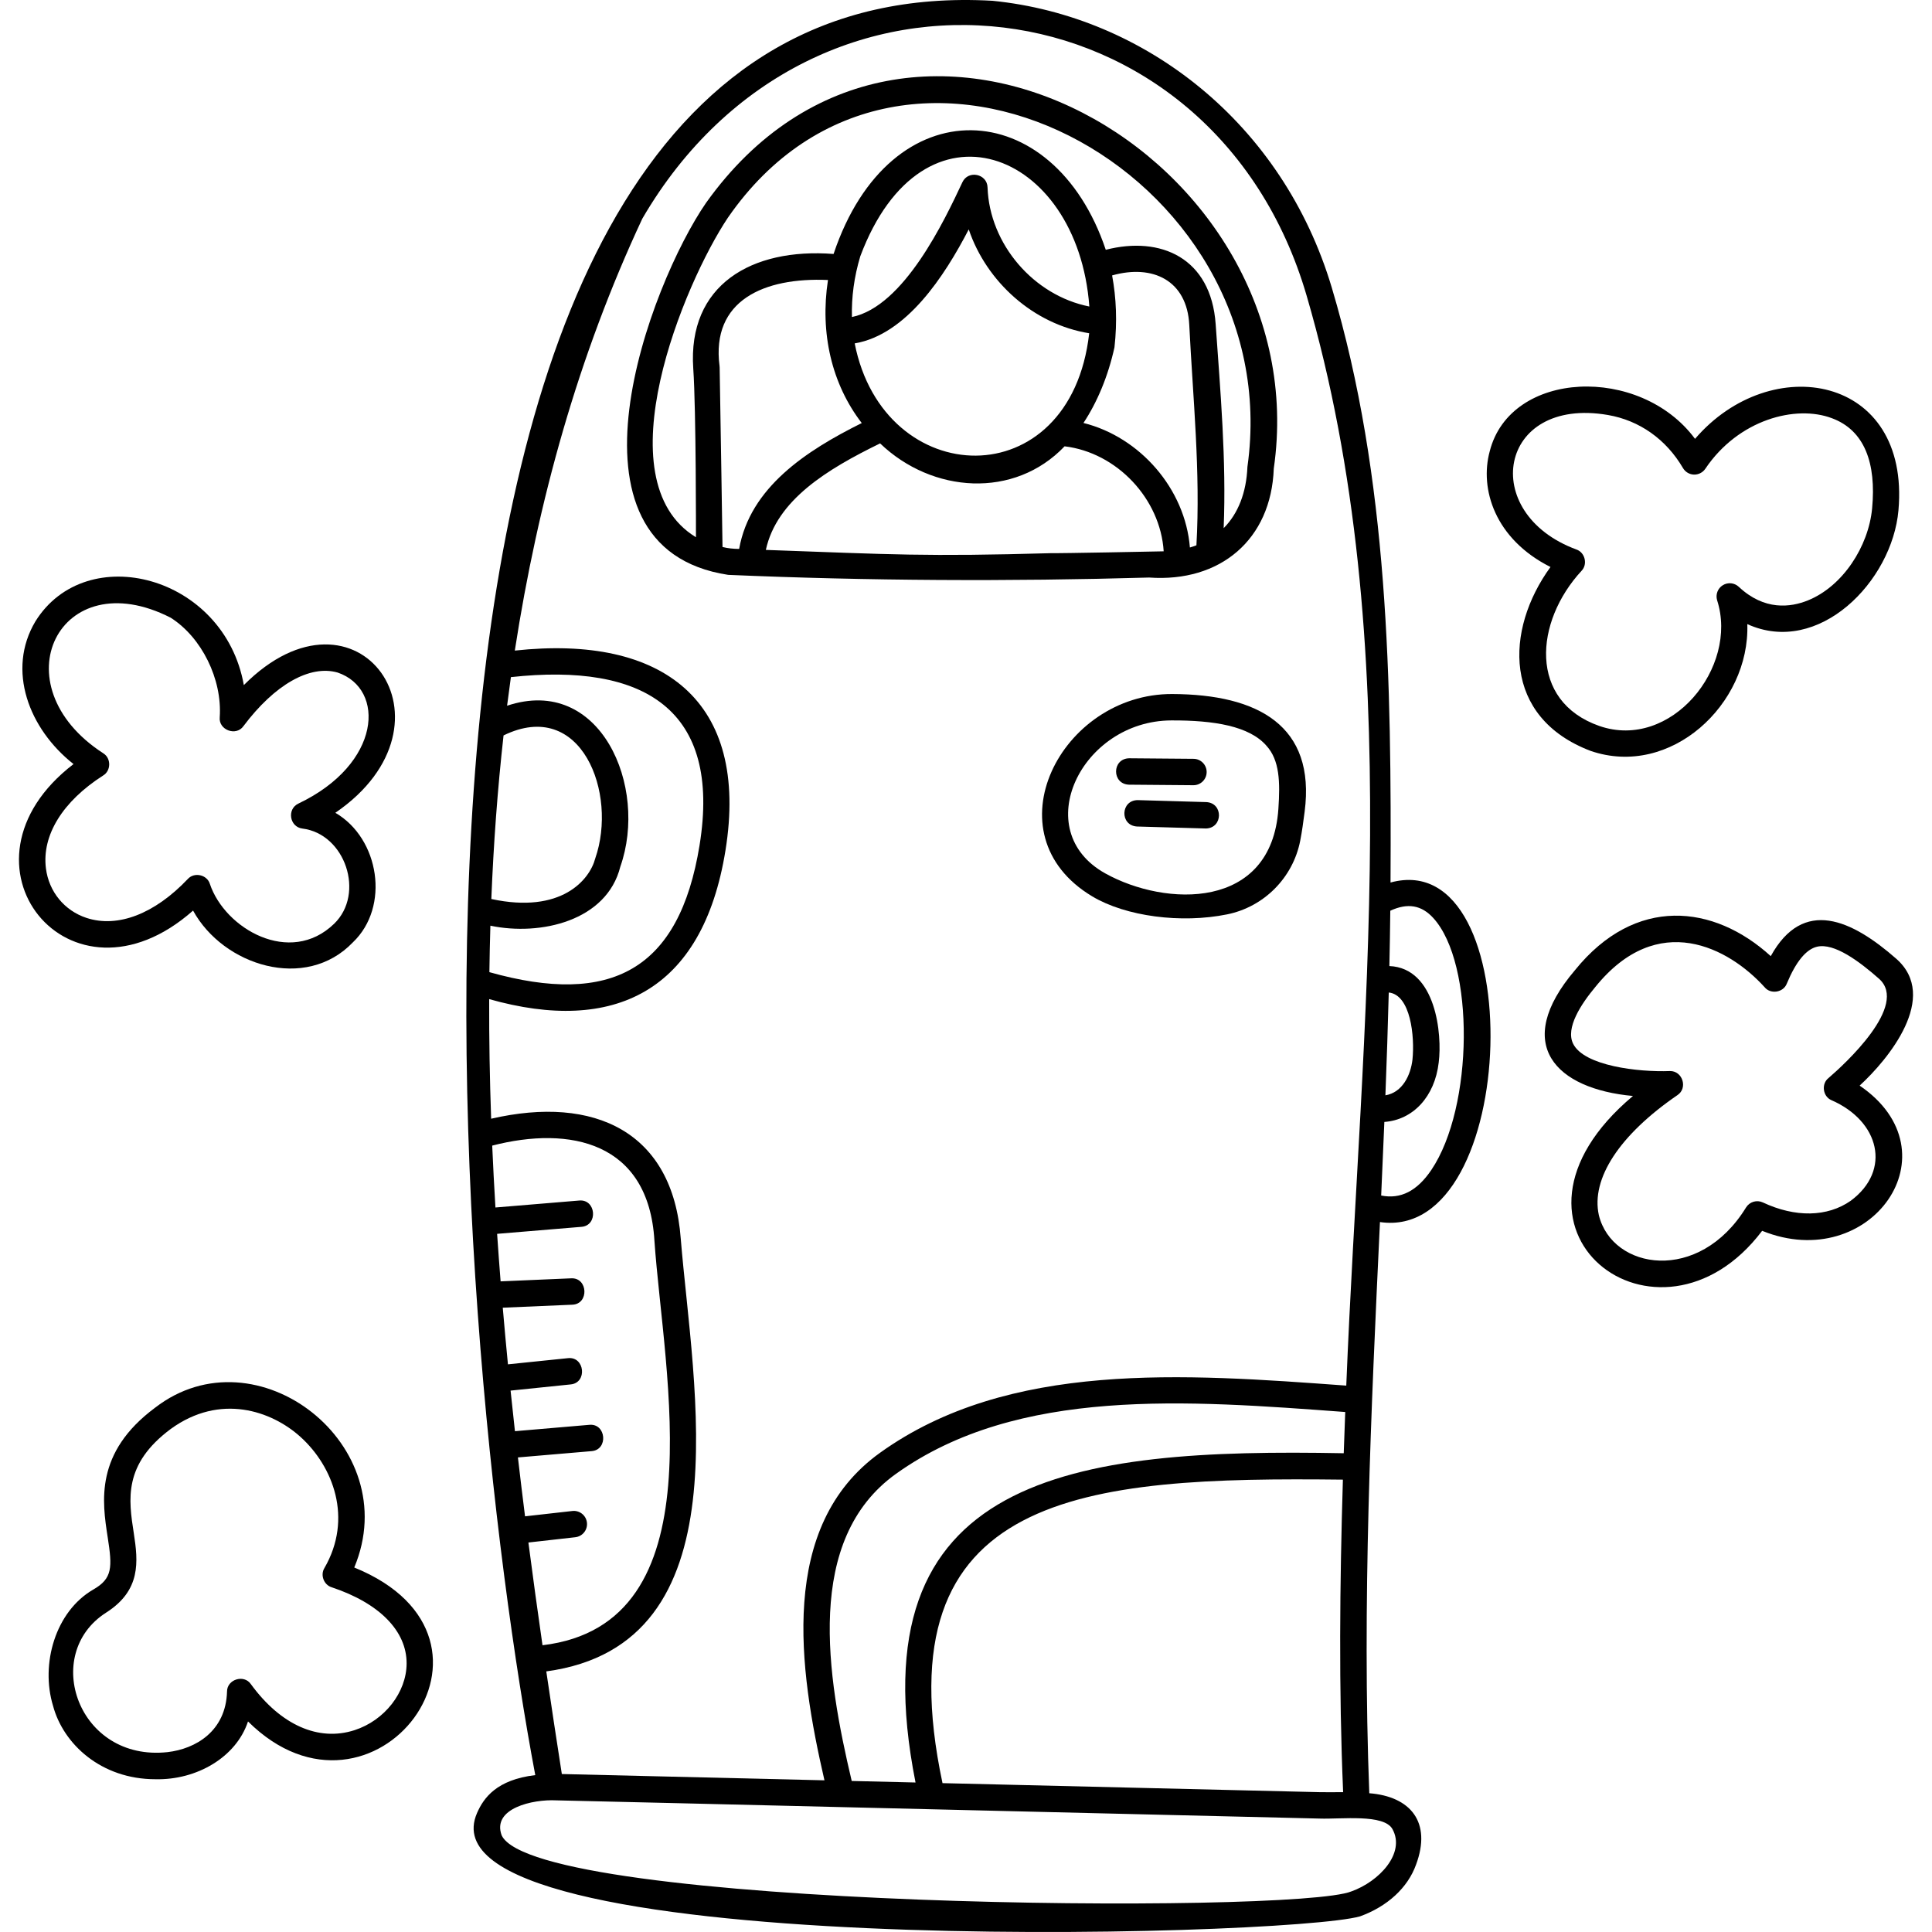 <svg id="Capa_1" enable-background="new 0 0 512 512" height="512" viewBox="0 0 512 512" width="512" xmlns="http://www.w3.org/2000/svg"><g><g><path d="m310.639 183.923c-29.477-.106-48.733 37.132-21.176 53.63 8.875 5.314 23.581 7.236 35.752 4.761 9.755-1.984 17.411-9.686 19.343-19.451.503-2.54.85-5.163 1.186-7.764 2.942-22.756-12.285-31.094-35.105-31.176zm24.978 13.701c3.506 3.844 3.651 9.597 3.167 16.739-1.828 26.964-29.915 25.952-45.849 17.112-20.478-11.361-6.401-40.449 17.459-40.557 11.347-.05 20.695 1.495 25.223 6.706z"/><path d="m299.229 200.952c-4.588.112-4.626 6.844-.028 6.997 0 0 17.046.142 17.046.142 1.928.017 3.512-1.536 3.528-3.469.016-1.932-1.537-3.511-3.469-3.528-.032.001-17.049-.142-17.077-.142z"/><path d="m301.533 212.04c-4.596-.006-4.825 6.736-.201 6.994.106-.002 18.157.529 18.247.525 4.54-.105 4.651-6.756.099-6.995 0-.001-18.145-.524-18.145-.524z"/><path d="m192.971 152.344c36.995 1.592 74.519 1.774 111.57.709 18.808 1.338 32.343-10.023 33.022-28.871 11.913-82.426-96.838-145.538-150.444-70.436-14.828 21.447-41.371 91.415 5.852 98.598zm-1.498-7.385s-.538-35.687-.759-47.582c-.003-.136-.013-.272-.03-.407-2.25-17.351 11.769-23.512 28.74-22.767-2.166 14.085.995 27.575 8.95 37.911-14.765 7.339-29.603 17.086-32.492 33.357-1.476-.006-2.996-.154-4.409-.512zm36.507-77.031c16.52-44.096 57.63-28.325 60.706 13.302-14.729-2.909-26.461-16.503-26.977-31.57-.102-3.62-5.137-4.661-6.663-1.367-4.714 10.037-15.446 32.871-29.273 35.721-.14-5.21.57-10.632 2.207-16.086zm89.083 76.583c-.565.208-1.133.414-1.728.582-1.247-15.521-13.2-29.255-28.208-33.003 3.598-5.436 6.51-12.287 8.218-20.043.759-6.774.472-13.164-.624-19.056 10.811-3.048 19.861 1.359 20.446 13.105.967 19.43 3.006 38.955 1.896 58.415zm-90.56-53.504c13.719-2.354 23.764-17.776 30.223-30.211 4.728 13.944 17.189 25.151 31.92 27.521-4.918 43.697-54.449 41.893-62.143 2.69zm52.299 55.582c-33.793.954-41.983.355-75.846-.858 2.89-13.257 16.259-21.379 30.279-28.227 13.845 13.27 35.592 14.734 48.893.773 13.861 1.659 25.392 13.91 26.26 27.827-1.158.037-28.361.565-29.586.485zm-85.931-88.86c46.574-67.462 148.743-12.541 137.709 65.994-.279 6.824-2.466 12.4-6.298 16.242.736-18.03-.86-36.099-2.119-54.058-1.232-17.575-14.575-23.452-29.124-19.709-13.829-41.232-57.159-43.622-72.133 1.105-21.734-1.675-38.717 8.214-37.185 30.385.77 11.146.712 44.683.712 44.683-24.93-15.147-3.107-67.359 8.438-84.642z"/><path d="m368.504 233.875c.259-53.214-.468-107.078-15.572-157.663-12.996-43.526-49.543-71.968-89.907-76.005-179.211-10.172-142.458 357.494-121.171 470.214-10.22 1.214-13.675 6.02-15.431 10.04-17.15 39.267 214.286 32.972 233.986 27.398 7.258-2.616 12.671-7.606 14.849-13.69 4.231-11.324-1.514-18.101-12.381-18.944-1.924-49.879.464-101.371 2.828-151.369 37.248 5.438 39.86-100.094 2.799-89.981zm-12.567 240.907c.002.054.018.104.022.157-1.984-.003-4.193.051-6.054.007l-100.131-2.396c-16.426-77.366 37.7-81.211 106.108-80.431-.84 27.673-1.101 55.431.055 82.663zm-130.225-2.807c-6.567-27.78-12.616-63.995 11.76-81.414 32.297-23.079 77.341-19.445 119.029-16.363-.14 3.639-.274 7.28-.397 10.925-71.677-1.355-129.68 5.535-113.48 87.257zm142.323-208.951c5.796.596 6.913 11.654 6.287 17.757-.477 4.135-2.636 8.73-7.175 9.49.35-9.067.654-18.153.888-27.247zm-197.81-205.087c45.253-77.692 151.353-64.168 176.051 20.437 26.96 92.357 14.367 192.883 10.499 288.828-42.986-3.137-89.49-6.663-123.582 17.816-27.031 19.409-21.512 57.282-14.704 86.784l-69.598-1.665c-1.398-8.985-2.778-18.056-4.119-27.201 52.784-7.128 38.852-75.125 35.632-114.69-2.079-28.238-22.792-38.11-50.246-31.772-.374-10.572-.555-21.143-.52-31.697 32.937 9.314 56.565-1.835 62.621-39.411 6.386-39.626-16.481-57.215-55.827-52.955 6.121-39.625 16.807-78.148 33.793-114.474zm-14.68 345.577c-.216-1.919-1.941-3.304-3.868-3.085l-12.537 1.413c-.654-5.187-1.282-10.391-1.887-15.608l19.494-1.666c4.527-.318 3.924-7.431-.595-6.971l-19.688 1.683c-.398-3.58-.786-7.165-1.157-10.756l15.888-1.635c4.521-.397 3.795-7.494-.716-6.96l-15.87 1.633c-.488-4.995-.945-9.999-1.372-15.009l18.389-.792c4.547-.125 4.217-7.262-.301-6.99l-18.661.803c-.332-4.194-.64-8.392-.923-12.593l22.306-1.853c4.53-.309 3.939-7.418-.58-6.972l-22.172 1.842c-.33-5.464-.617-10.931-.854-16.4 20.581-5.306 41.432-1.018 42.988 25.184 2.438 35.472 17.162 101.669-29.661 107.224-1.295-9.013-2.548-18.09-3.736-27.224l12.433-1.401c1.916-.216 3.297-1.947 3.08-3.867zm-20.151-224.068c35.265-3.868 55.854 8.507 49.994 44.567-5.378 33.097-23.449 42.696-55.695 33.619.052-4.109.141-8.215.264-12.316 13.321 2.798 30.848-1.29 34.434-15.633 7.483-21.198-5.267-50.914-30.008-42.659.32-2.529.657-5.055 1.011-7.578zm-1.948 15.45c20.632-10.085 30.302 15.355 24.3 32.596-1.485 5.687-9.001 14.751-27.539 10.756.586-14.533 1.638-29 3.239-43.352zm235.576 289.847c3.519 6.408-3.598 13.917-10.897 16.5-14.938 6.142-215.977 4.589-225.178-14.85-2.643-7.184 8.266-9.599 14.46-9.28.869-.023 201.295 4.819 202.334 4.827 5.64.2 17.028-1.299 19.281 2.803zm10.296-174.692c-3.769 5.581-8.136 7.81-13.292 6.776.292-6.487.574-12.988.841-19.5 7.585-.536 13.36-6.678 14.405-15.744.957-7.36-.688-25.064-13.071-25.566.105-4.888.187-9.777.242-14.666 4.613-2.124 8.263-1.501 11.398 1.936 11.005 12.071 10.708 50.133-.523 66.764z"/><path d="m492.825 287.697c7.54-6.901 21.261-23.486 9.681-33.639-11.74-10.292-24.613-16.308-33.235-.672-15.1-13.749-35.889-16.068-51.872 3.702-16.832 19.763-5.017 31.503 15.355 33.358-41.85 35.129 6.791 72.034 34.234 35.734 28.755 11.636 51.722-20.862 25.837-38.483zm-2.375 30.527c-6.175 4.315-14.657 4.474-23.269.438-1.607-.755-3.525-.183-4.46 1.327-12.485 20.32-35.459 16.565-39.011 2.034-2.124-9.669 5.465-21.26 20.822-31.8 2.821-1.854 1.377-6.45-1.981-6.383-8.358.319-22.767-1.358-25.666-7.258-2.034-4.151 2.076-10.452 5.882-15.008 16.59-20.562 35.422-10.378 44.856.026 1.582 1.981 4.993 1.438 5.894-.926 2.411-5.803 5.105-9.094 8.008-9.783 4.569-1.085 11.226 3.897 16.417 8.471 8.011 7.057-9.17 22.722-13.352 26.316-1.979 1.527-1.547 4.89.746 5.875 12.728 5.524 16.034 18.592 5.114 26.671z"/><path d="m421.511 198.99c21.204 7.306 42.277-12.381 41.543-33.595 18.878 8.607 38.4-11.278 40.057-30.172 3.151-35.921-33.82-42.351-53.91-18.924-14.536-19.638-48.936-18.301-54.41 3.304-2.719 9.982 1.361 23.251 16.102 30.657-12.155 16.717-12.681 39.86 10.618 48.73zm-2.384-47.718c1.681-1.73.924-4.873-1.36-5.648-26.035-9.607-20.748-40.64 8.338-35.649 8.365 1.439 15.433 6.435 19.902 14.067.608 1.039 1.707 1.692 2.911 1.729 1.196.034 2.341-.547 3.012-1.546 8.76-13.034 23.958-17.04 33.586-13.381 8.591 3.204 11.753 11.855 10.615 23.889-.958 10.133-7.799 20.646-17.009 24.376-4.617 1.869-11.545 2.764-18.327-3.598-1.154-1.082-2.889-1.256-4.234-.424s-1.964 2.463-1.51 3.979c5.74 17.81-12.24 39.888-31.208 33.325-18.828-6.601-17.184-27.612-4.716-41.119z"/><path d="m51.163 241.312c7.998 14.592 29.805 21.519 42.351 8.422 9.895-9.411 7.06-27.53-4.643-34.338 34.653-23.737 5.796-63.999-24.252-33.841-5.204-29.138-41.779-38.557-55.237-16.883-7.696 12.897-1.734 28.498 10.103 37.814-34.317 26.312-.955 67.682 31.678 38.826zm-38.992-11.179c-1.112-8.775 4.419-17.75 15.173-24.624 2.097-1.257 2.134-4.551.064-5.853-28.01-18.103-11.657-51.009 17.819-35.96 8.226 5.219 13.69 16.297 13.005 26.393-.339 3.369 4.349 5.111 6.289 2.336 8.242-10.985 17.571-16.294 24.948-14.196 12.745 4.326 11.671 24.239-10.414 34.74-3.075 1.475-2.304 6.181 1.073 6.606 11.369 1.396 16.684 17.256 8.416 25.235-11.69 11.305-28.963 1.299-32.926-10.572-.742-2.445-4.143-3.197-5.852-1.291-8.792 9.26-18.57 13.018-26.833 10.31-5.856-1.921-9.98-6.949-10.762-13.124z"/><path d="m93.882 415.405c13.606-32.466-25.94-63.119-52.787-42.346-16.024 11.907-14.018 24.873-12.553 34.34 1.227 7.931 1.319 10.885-3.777 13.819-10.098 5.813-14.081 19.765-10.705 30.855 2.7 10.094 12.709 19.443 27.145 19.442 10.934.252 21.388-5.835 24.521-15.313 33.137 32.856 74.863-21.808 28.156-40.797zm.078 43.106c-9.557 3.091-19.572-1.351-27.471-12.189-1.821-2.68-6.337-1.28-6.323 1.958-.307 10.533-8.344 15.198-15.762 16.051-23.713 2.584-33.545-25.956-16.278-36.971 9.27-5.914 8.498-13.489 7.332-21.032-1.389-8.975-2.824-18.256 9.796-27.643 13.099-9.51 26.689-4.822 34.352 2.085 8.672 7.819 14 21.611 6.358 34.797-1.125 1.834-.135 4.444 1.921 5.073 12.667 4.219 19.91 11.587 19.871 20.215-.035 7.657-5.836 15.082-13.796 17.656z"/></g></g></svg>